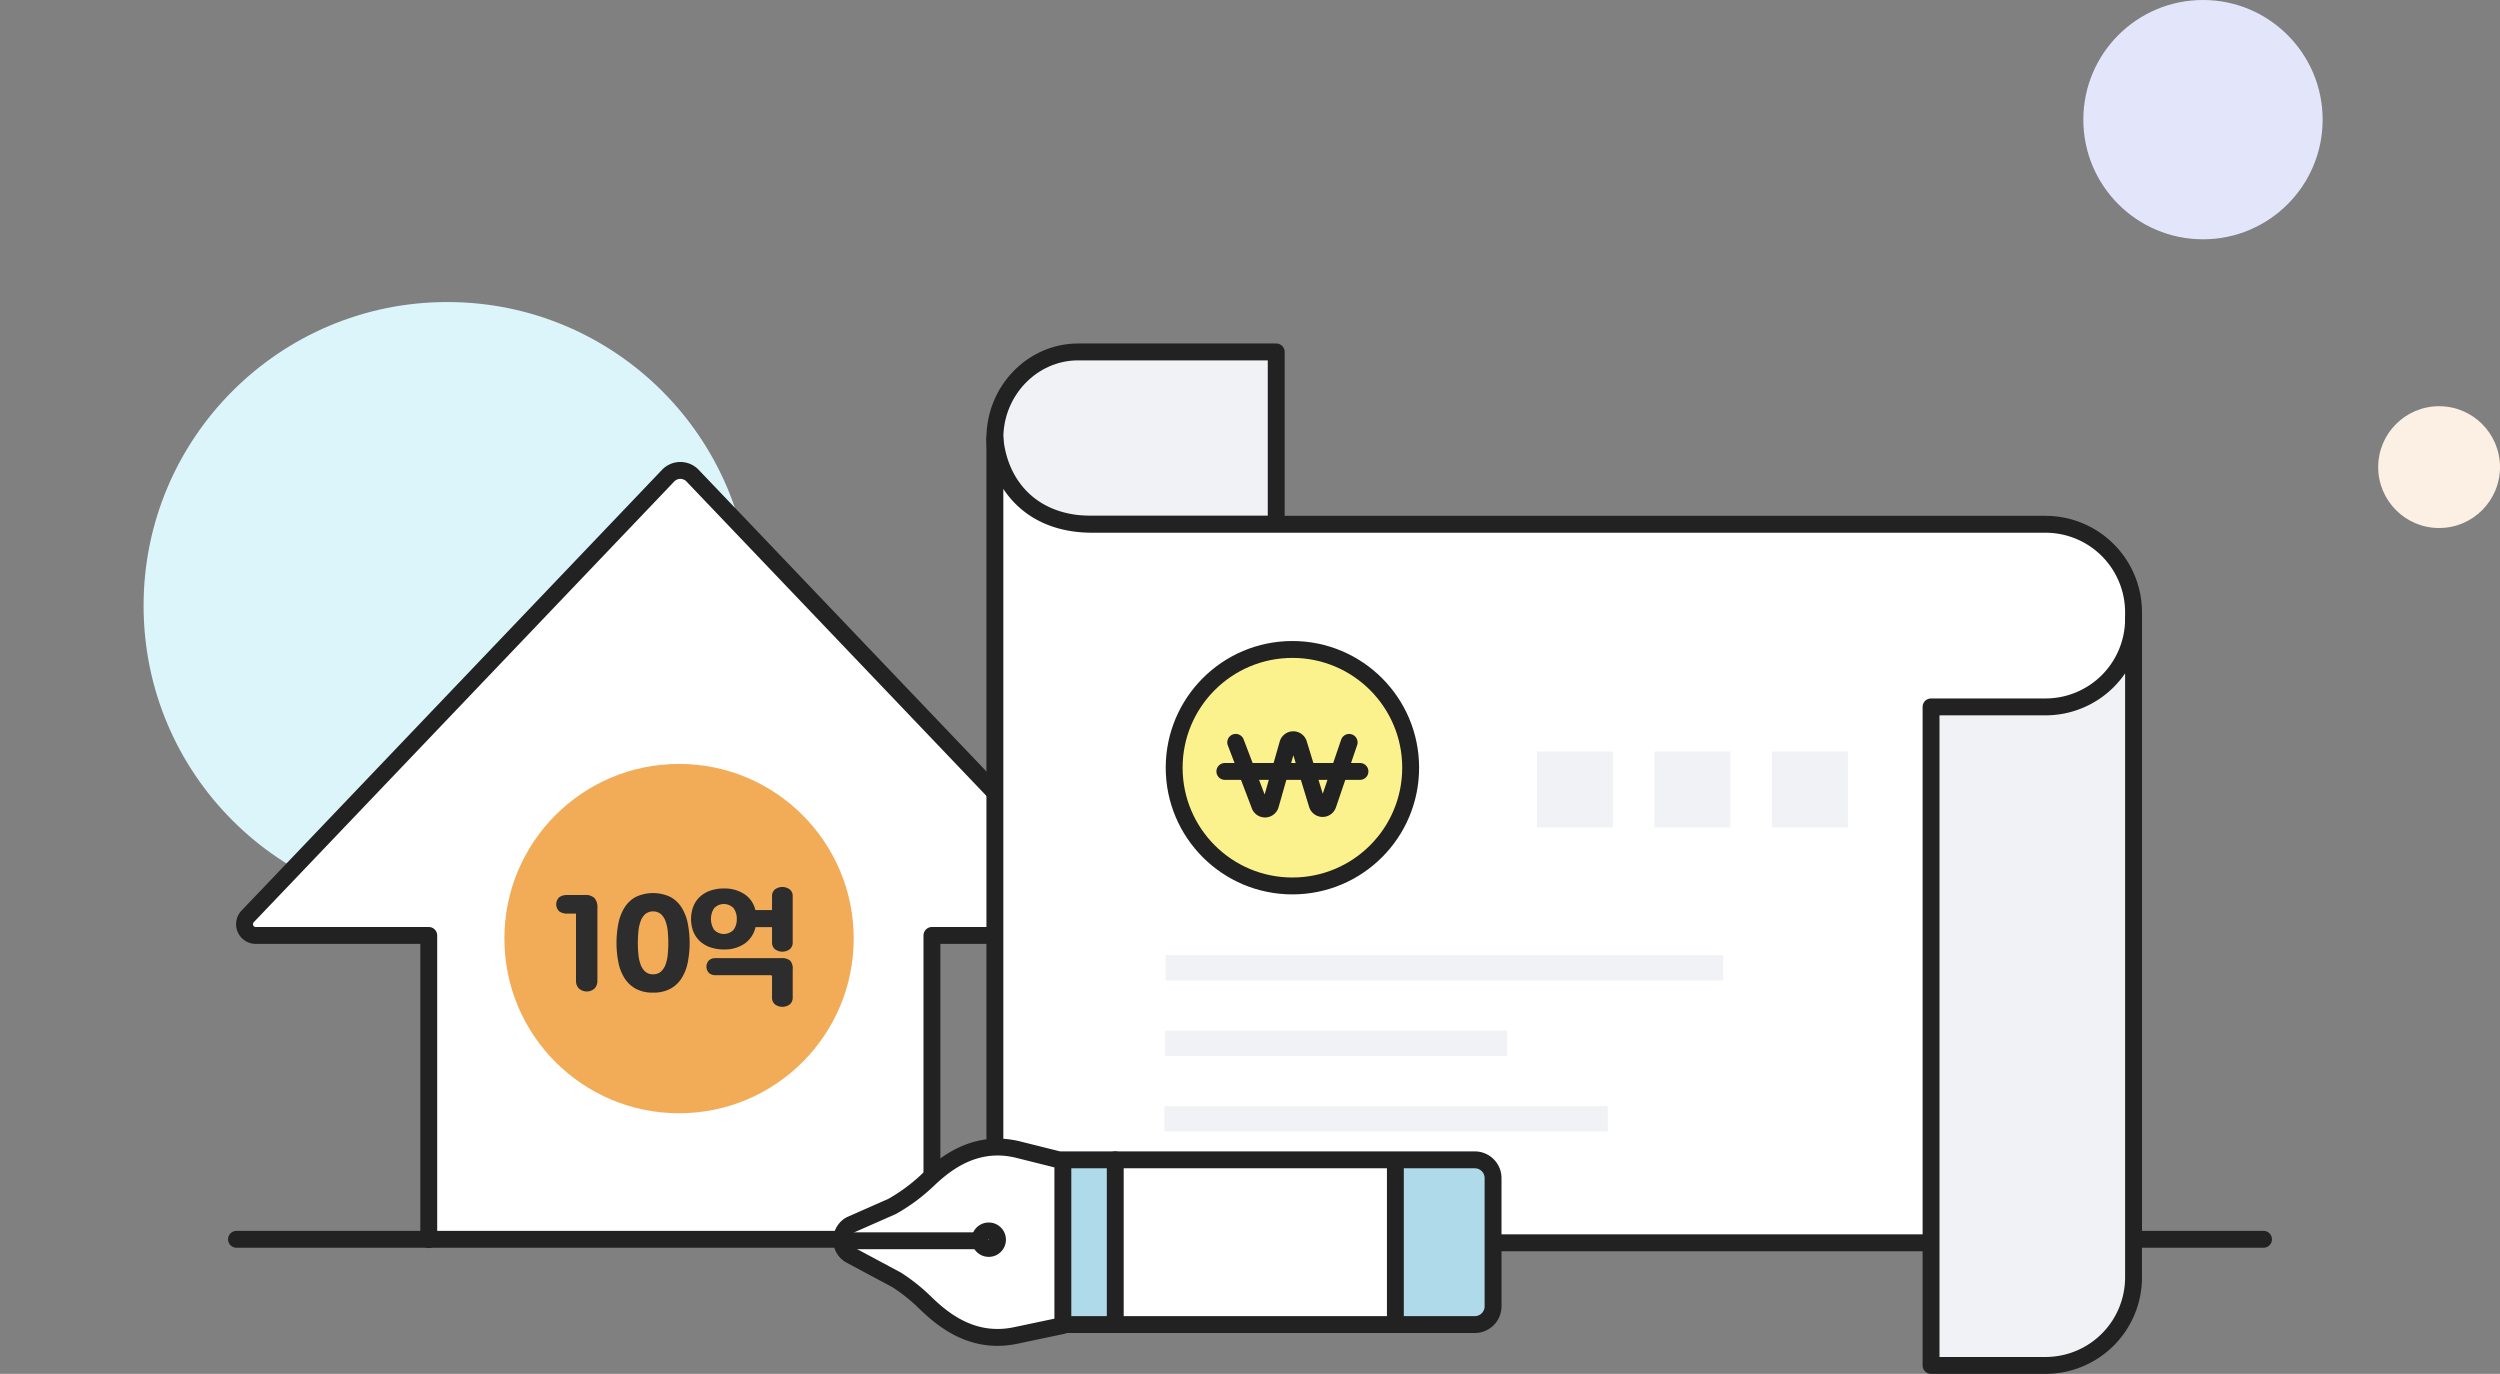 <svg xmlns="http://www.w3.org/2000/svg" width="444" height="244.001" viewBox="0 0 444 244.001">
    <rect x="0" y="0" width="444" height="244.001" fill="#808080" stroke="none"/>
    <g transform="translate(-1024.75 -1191.857)">
        <circle data-name="Ellipse 2" cx="53.941" cy="53.941" r="53.941" transform="translate(1050.25 1245.5)" style="fill:#dcf5fb"/>
        <circle data-name="Ellipse 2" cx="21.25" cy="21.25" r="21.25" transform="translate(1394.75 1191.857)" style="fill:#e3e6fb"/>
        <circle data-name="Ellipse 2" cx="10.816" cy="10.816" r="10.816" transform="translate(1447.117 1264)" style="fill:#fbf0e3"/>
    </g>
    <g data-name="그룹 632041" transform="translate(-1515.444 -2102.776)">
        <g data-name="그룹 632039">
            <path data-name="패스 11682" d="M1591.591 2322.935v-54.023h-30.718a2 2 0 0 1-1.447-3.38l74.678-78.279a3 3 0 0 1 4.341 0l71.771 75.231a3.8 3.8 0 0 1-2.752 6.428h-26.509v54.273c0 2.1-1.344 1.047-3.444 1.047" style="stroke-linecap:round;stroke-linejoin:round;stroke:#222;stroke-width:3px;fill:#fff"/>
        </g>
        <circle data-name="타원 1282" cx="31.021" cy="31.021" r="31.021" transform="translate(1605.021 2238.447)" style="fill:#f2ac58"/>
        <g data-name="그룹 632040">
            <path data-name="패스 11683" d="M1621.544 2276.932a1.94 1.94 0 0 1-.5 1.4 2.1 2.1 0 0 1-2.787 0 1.91 1.91 0 0 1-.517-1.4v-11.9h-1.54a2.4 2.4 0 0 1-1.422-.39 1.72 1.72 0 0 1 0-2.523 2.4 2.4 0 0 1 1.422-.39h3.142a2.224 2.224 0 0 1 1.686.55 2.452 2.452 0 0 1 .516 1.721z" style="fill:#2d2d2d"/>
            <path data-name="패스 11684" d="M1631.431 2279.065a6.256 6.256 0 0 1-3.074-.688 5.475 5.475 0 0 1-2-1.881 8.328 8.328 0 0 1-1.09-2.81 18.111 18.111 0 0 1 0-6.9 8.45 8.45 0 0 1 1.09-2.822 5.437 5.437 0 0 1 2-1.892 7.207 7.207 0 0 1 6.147 0 5.437 5.437 0 0 1 2 1.892 8.447 8.447 0 0 1 1.09 2.822 18.111 18.111 0 0 1 0 6.9 8.326 8.326 0 0 1-1.09 2.81 5.476 5.476 0 0 1-2 1.881 6.255 6.255 0 0 1-3.073.688zm0-3.257a2.023 2.023 0 0 0 1.376-.459 3.035 3.035 0 0 0 .826-1.238 7.047 7.047 0 0 0 .4-1.79 21.225 21.225 0 0 0 0-4.175 7.06 7.06 0 0 0-.4-1.789 3.149 3.149 0 0 0-.826-1.25 2.251 2.251 0 0 0-2.753 0 3.148 3.148 0 0 0-.826 1.25 7.055 7.055 0 0 0-.4 1.789 21.2 21.2 0 0 0 0 4.175 7.041 7.041 0 0 0 .4 1.79 3.035 3.035 0 0 0 .826 1.238 2.024 2.024 0 0 0 1.377.459z" style="fill:#2d2d2d"/>
            <path data-name="패스 11685" d="M1652.557 2261.976a1.533 1.533 0 0 1 .516-1.239 2.217 2.217 0 0 1 2.638 0 1.533 1.533 0 0 1 .516 1.239v8.143a1.532 1.532 0 0 1-.516 1.239 2.209 2.209 0 0 1-2.638 0 1.544 1.544 0 0 1-.516-1.246v-2.674h-2.936a4.837 4.837 0 0 1-1.939 2.93 6.252 6.252 0 0 1-3.682 1.032 7.282 7.282 0 0 1-2.363-.367 5.181 5.181 0 0 1-1.847-1.067 4.794 4.794 0 0 1-1.192-1.7 6.311 6.311 0 0 1 0-4.554 4.776 4.776 0 0 1 1.192-1.708 5.177 5.177 0 0 1 1.847-1.067 7.276 7.276 0 0 1 2.363-.367 6.406 6.406 0 0 1 3.647 1 4.63 4.63 0 0 1 1.949 2.832h2.96zm0 14.245a.223.223 0 0 0-.253-.252h-9.817a1.673 1.673 0 0 1-1.124-.39 1.606 1.606 0 0 1 0-2.248 1.673 1.673 0 0 1 1.124-.39h11.7a2.283 2.283 0 0 1 1.583.435 2.113 2.113 0 0 1 .459 1.56v4.978a1.533 1.533 0 0 1-.516 1.239 2.213 2.213 0 0 1-2.638 0 1.533 1.533 0 0 1-.516-1.239zm-6.263-10.231a3.092 3.092 0 0 0-.562-1.915 2.385 2.385 0 0 0-3.463 0 3.545 3.545 0 0 0 0 3.831 2.385 2.385 0 0 0 3.463 0 3.1 3.1 0 0 0 .562-1.916z" style="fill:#2d2d2d"/>
        </g>
    </g>
    <path data-name="선 2142" transform="translate(42 220.1)" style="fill:none;stroke-linecap:round;stroke-linejoin:round;stroke:#222;stroke-width:3px" d="M0 0h360"/>
    <g data-name="그룹 632052">
        <g data-name="그룹 632043">
            <path data-name="패스 11686" d="M1742.1 2165.277h-35.183c-8.114 0-14.78 6.892-14.78 15.3s6.666 15.306 14.78 15.306h35.183z" style="fill:#f0f2f5;stroke-linecap:round;stroke-linejoin:round;stroke:#222;stroke-width:3px" transform="translate(-1515.444 -2102.776)"/>
            <g data-name="그룹 632042">
                <path data-name="패스 11687" d="M1709.387 2195.888c-10.9 0-16.529-7.17-17.253-15.306v123.7c0 21.353 23.815 19.216 23.815 19.216h178.412v-111.973a15.637 15.637 0 0 0-15.638-15.637h-169.336z" style="stroke-linecap:round;stroke-linejoin:round;stroke:#222;stroke-width:3px;fill:#fff" transform="translate(-1515.444 -2102.776)"/>
            </g>
        </g>
        <g data-name="그룹 632046">
            <g data-name="그룹 632044">
                <path data-name="사각형 463390" transform="translate(207.017 169.637)" style="fill:#f0f2f5" d="M0 0h99v4.5H0z"/>
                <path data-name="사각형 463391" transform="translate(206.915 183.043)" style="fill:#f0f2f5" d="M0 0h60.75v4.5H0z"/>
                <path data-name="사각형 463392" transform="translate(206.789 196.449)" style="fill:#f0f2f5" d="M0 0h78.75v4.5H0z"/>
            </g>
            <g data-name="그룹 632045">
                <path data-name="사각형 463393" transform="rotate(180 164.087 73.48)" style="fill:#f0f2f5" d="M0 0h13.5v13.5H0z"/>
                <path data-name="사각형 463394" transform="rotate(180 153.657 73.48)" style="fill:#f0f2f5" d="M0 0h13.5v13.5H0z"/>
                <path data-name="사각형 463395" transform="rotate(180 143.227 73.48)" style="fill:#f0f2f5" d="M0 0h13.5v13.5H0z"/>
            </g>
        </g>
        <g data-name="그룹 632047">
            <path data-name="패스 11688" d="M1894.361 2329.639v-116.955a15.637 15.637 0 0 1-15.638 15.637H1858.4v116.956h20.327a15.638 15.638 0 0 0 15.634-15.638z" style="fill:#f0f2f5;stroke-linecap:round;stroke-linejoin:round;stroke:#222;stroke-width:3px" transform="translate(-1515.444 -2102.776)"/>
        </g>
        <g data-name="그룹 632048">
            <path data-name="패스 11689" d="m1704.207 2308.933-7.894-1.973c-7.809-1.952-13.242 2.689-16.055 5.353a31.916 31.916 0 0 1-6.373 4.725l-7.385 3.255a3.1 3.1 0 0 0-.192 5.3l8.385 4.491a32.29 32.29 0 0 1 4.843 3.826c2.916 2.84 8.3 7.73 16.3 6.043l8.371-1.765" style="stroke-linecap:round;stroke-linejoin:round;stroke:#222;stroke-width:3px;fill:#fff" transform="translate(-1515.444 -2102.776)"/>
            <path data-name="패스 11690" d="M1704.207 2308.764h73.17a3.245 3.245 0 0 1 3.235 3.235v22.787a3.245 3.245 0 0 1-3.235 3.235h-73.17z" style="fill:#fff" transform="translate(-1515.444 -2102.776)"/>
            <path data-name="패스 11691" d="M1704.207 2308.764h5.67a3.245 3.245 0 0 1 3.235 3.235v22.787a3.245 3.245 0 0 1-3.235 3.235h-5.67z" style="fill:#afdae9" transform="translate(-1515.444 -2102.776)"/>
            <path data-name="패스 11692" d="M1762.707 2308.764h14.67a3.245 3.245 0 0 1 3.235 3.235v22.787a3.245 3.245 0 0 1-3.235 3.235h-14.67z" style="fill:#afdae9" transform="translate(-1515.444 -2102.776)"/>
            <path data-name="패스 11693" d="M1704.207 2308.764h73.17a3.245 3.245 0 0 1 3.235 3.235v22.787a3.245 3.245 0 0 1-3.235 3.235h-73.17z" style="fill:none;stroke-linecap:round;stroke-linejoin:round;stroke:#222;stroke-width:3px" transform="translate(-1515.444 -2102.776)"/>
            <path data-name="선 2143" transform="translate(198.07 205.988)" style="stroke-linecap:round;stroke-linejoin:round;stroke:#222;stroke-width:3px;fill:#fff" d="M0 29.257V0"/>
            <path data-name="선 2144" transform="translate(150.726 220.358)" style="stroke-linecap:round;stroke-linejoin:round;stroke:#222;stroke-width:3px;fill:#fff" d="M22.677 0H0"/>
            <path data-name="패스 11694" d="M1691.045 2321.393a1.552 1.552 0 1 0 1.552 1.551 1.552 1.552 0 0 0-1.552-1.551z" style="stroke-linecap:round;stroke-linejoin:round;stroke:#222;stroke-width:3px;fill:#fff" transform="translate(-1515.444 -2102.776)"/>
            <path data-name="선 2145" transform="translate(247.818 206.377)" style="fill:none;stroke-linecap:round;stroke-linejoin:round;stroke:#222;stroke-width:3px" d="M0 28.137V0"/>
        </g>
        <g data-name="그룹 632050" transform="translate(-1515.444 -2102.776)">
            <circle data-name="타원 1283" cx="21" cy="21" r="21" transform="translate(1723.977 2218.12)" style="fill:#fcf28d;stroke-miterlimit:10;stroke:#222;stroke-width:3px"/>
            <g data-name="그룹 632049">
                <path data-name="패스 11695" d="m1734.907 2234.62 4.267 11.189a1 1 0 0 0 1.9-.082l3.092-10.848a1 1 0 0 1 1.918-.018l3.3 10.8a1 1 0 0 0 1.9.03l3.769-11.067" style="fill:none;stroke-linecap:round;stroke-linejoin:round;stroke:#222;stroke-width:3px"/>
                <path data-name="선 2146" transform="translate(1732.977 2239.781)" style="fill:none;stroke-linecap:round;stroke-linejoin:round;stroke:#222;stroke-width:3px" d="M0 0h24"/>
            </g>
        </g>
    </g>
</svg>
